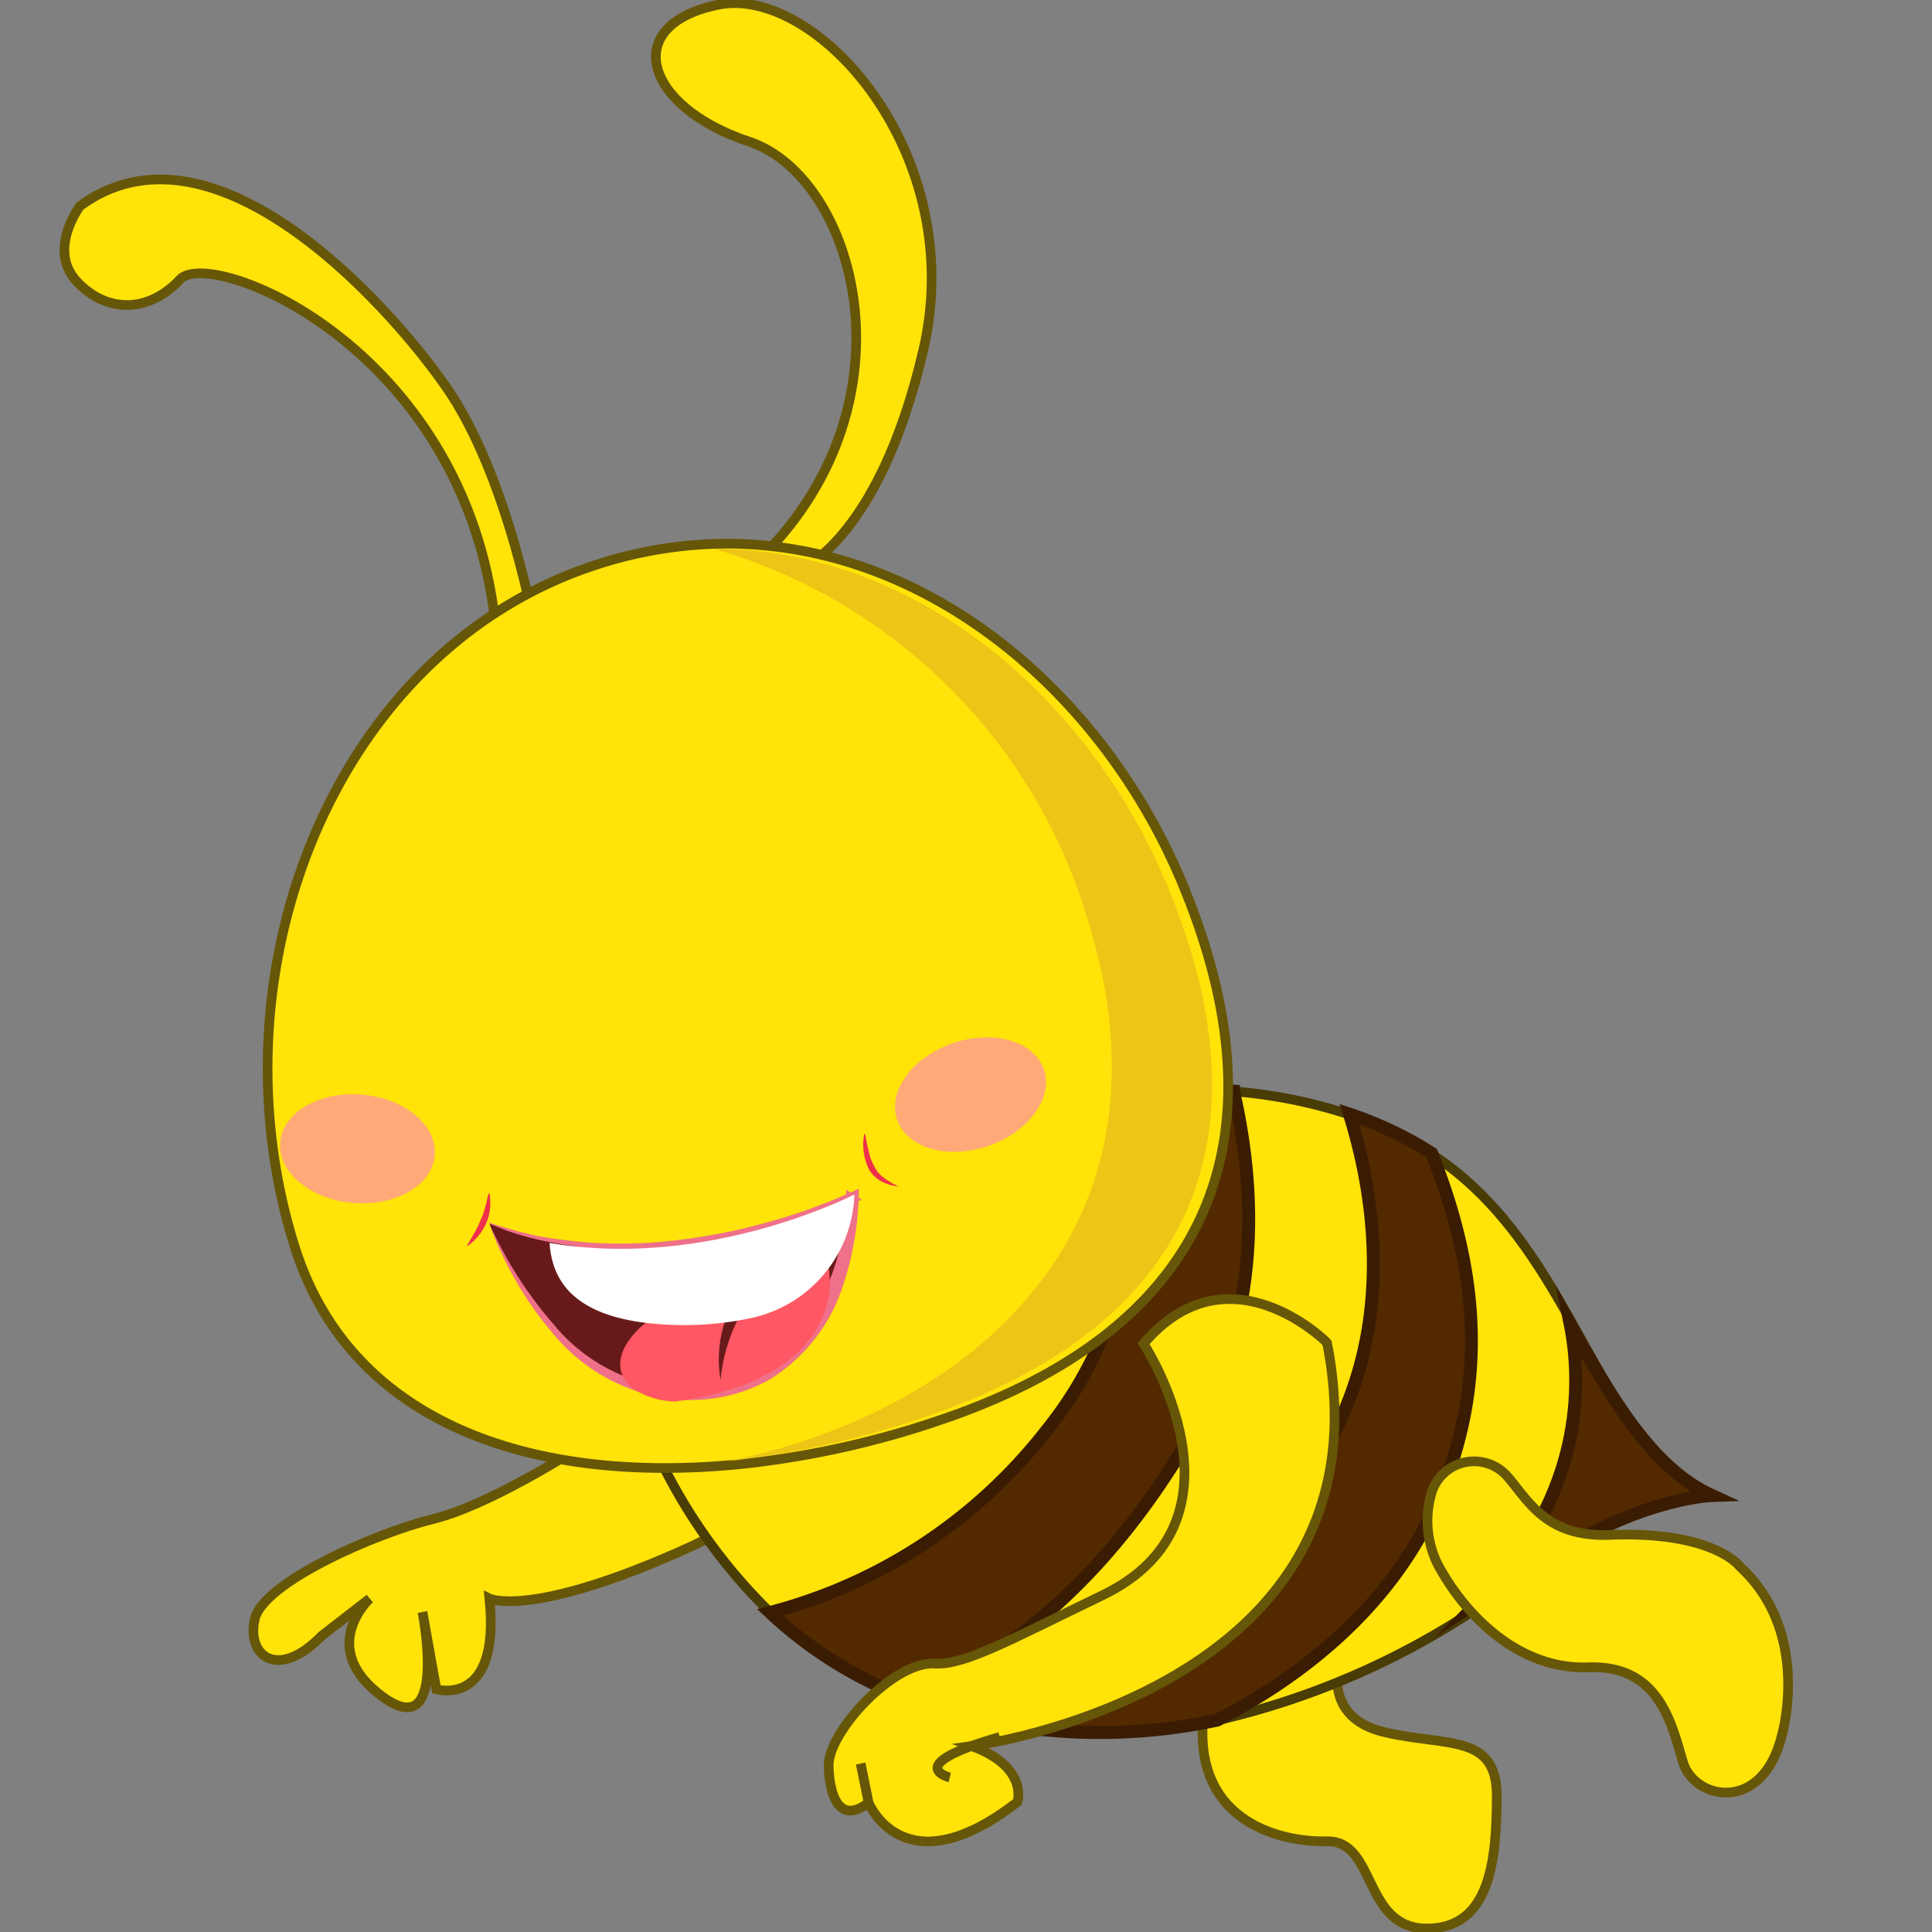 <svg id="e4d87587-3a1b-4365-8d0d-16aed8982b70" data-name="Layer 1" xmlns="http://www.w3.org/2000/svg" width="150" height="150" viewBox="0 0 150 150">
  <rect x="0" y="0" width="150" height="150" fill="#808080" stroke="none"/>
  <defs>
    <style>
      .e290a7e6-5b6b-4e22-b9aa-dcb0dd67a1fc, .f050a662-d967-42e4-a761-7a268a9f3d39 {
        fill: #ffe309;
      }

      .f050a662-d967-42e4-a761-7a268a9f3d39, .f5e13144-1095-470e-a052-4246de625bcf {
        stroke: #665608;
      }

      .b05481e8-ac02-4e46-b8a1-ae9ebd76bc1b, .e290a7e6-5b6b-4e22-b9aa-dcb0dd67a1fc, .f050a662-d967-42e4-a761-7a268a9f3d39, .f5e13144-1095-470e-a052-4246de625bcf {
        stroke-miterlimit: 10;
      }

      .e290a7e6-5b6b-4e22-b9aa-dcb0dd67a1fc, .f050a662-d967-42e4-a761-7a268a9f3d39, .f5e13144-1095-470e-a052-4246de625bcf {
        stroke-width: 0.75px;
      }

      .e290a7e6-5b6b-4e22-b9aa-dcb0dd67a1fc {
        stroke: #493c05;
      }

      .e57a042c-260b-4633-9791-acc0f9b34562 {
        fill: #ecc516;
      }

      .b05481e8-ac02-4e46-b8a1-ae9ebd76bc1b {
        fill: #532900;
        stroke: #3a1c03;
      }

      .aea282f4-c355-4cde-93f4-8a3f0fc052e4 {
        fill: #681a1a;
      }

      .b2a2a739-d1a5-4984-acdf-5164c2b5c2a5 {
        fill: #ef7089;
      }

      .a2293ac1-5759-43e3-b360-c9ead2e4ad5c {
        fill: #ff5763;
      }

      .a17d3297-ec3c-49d9-9272-2d59e780f459 {
        fill: #fff;
      }

      .abe493ce-bb08-497b-b6fe-ff1ba1016e4c {
        fill: #ef304c;
      }

      .f0e29113-ecd7-486d-832c-75d912472022 {
        fill: #ffa979;
      }

      .f5e13144-1095-470e-a052-4246de625bcf {
        fill: none;
      }
    </style>
  </defs>
  <g>
    <g>
      <g>
        <path class="f050a662-d967-42e4-a761-7a268a9f3d39" d="M104,129.08s-1.37,4.25,3.47,5.4,8.76.07,8.74,5-.5,10.27-5.45,10.25-3.9-6.85-7.73-6.77-10.73-1.67-9.53-10.32S104,129.08,104,129.08Z"/>
        <g>
          <path class="f050a662-d967-42e4-a761-7a268a9f3d39" d="M60.6,98.82s.32,3.82-16.07,13.83c0,0-6.58,4.23-10.92,5.29s-13.22,4.9-13.84,7.8,1.86,4.71,5.2,1.27l3.73-2.89s-4.15,3.83,1,7.61,3.1-6.57,3.1-6.57l1.08,6s5,1.46,4.12-7.05c0,0,3.08,1.52,14.7-3.61s21.07-14.58,21.07-14.58Z"/>
          <path class="e290a7e6-5b6b-4e22-b9aa-dcb0dd67a1fc" d="M49.81,110a42.58,42.58,0,0,0,10,15.2,32.32,32.32,0,0,0,10.47,6.57h0a40.41,40.41,0,0,0,9.28,2.37c.6.08,1.21.16,1.8.21a43.78,43.78,0,0,0,13.15-.78,61,61,0,0,0,21-9.27c1.26-.83,2.4-1.65,3.41-2.39,7.62-5.56,13.94-5.78,13.94-5.78-4.76-2.17-7.39-7.32-10.45-12.78-2.78-5-5.9-10.27-11.3-13.78-.28-.18-.56-.37-.86-.54a28.86,28.86,0,0,0-5.53-2.51,38.55,38.55,0,0,0-9-1.79l-.25,0a52.14,52.14,0,0,0-8.55,0,40.61,40.61,0,0,0-5.08.71c-10.49,2.38-15-4.72-15-4.72L47.08,102.05A76,76,0,0,0,49.81,110Z"/>
          <path class="e57a042c-260b-4633-9791-acc0f9b34562" d="M50,108.73c5,.38,10.4-.79,16.69-2.93,13-4.44,22.07-13,20.89-19.45a40.64,40.64,0,0,0-7.28-.16,32,32,0,0,0-4.31.52C67.08,88.64,63.07,82,63.07,82l-16.35,19A80.21,80.21,0,0,0,50,108.73Z"/>
          <path class="b05481e8-ac02-4e46-b8a1-ae9ebd76bc1b" d="M115.05,124.12c1.26-.83,2.91-1.49,3.92-2.23,7.62-5.56,13.94-5.78,13.94-5.78-4.76-2.17-7.93-7.82-11-13.29C122.83,107.38,122.94,116.05,115.05,124.12Z"/>
          <path class="b05481e8-ac02-4e46-b8a1-ae9ebd76bc1b" d="M59.79,125.19a32.32,32.32,0,0,0,10.47,6.57h0C75.43,130,84.7,125,92.77,110.89c5-8.68,4.84-18.12,3-26.18a52.12,52.12,0,0,0-8.8,0c1.38,6.39,1.89,16.93-5.72,26.36A40,40,0,0,1,59.79,125.19Z"/>
          <path class="b05481e8-ac02-4e46-b8a1-ae9ebd76bc1b" d="M81.36,134.33a43.78,43.78,0,0,0,13.15-.78c5.66-2.92,13.15-8.16,16.95-16.68,4.66-10.41,2.69-19.77-.3-27.32-.28-.18-.56-.37-.86-.54a28.86,28.86,0,0,0-5.53-2.51c1.88,6,3.73,16.63-2,26.2C96,124,85.52,131.6,81.36,134.33Z"/>
          <g>
            <path class="f050a662-d967-42e4-a761-7a268a9f3d39" d="M61.68,44.45s6.44-2,10-17.25S63.39-1.19,55.75.37,50,8.29,58.17,11s13.22,20,1,32.22C59.18,43.22,53.05,52.74,61.68,44.45Z"/>
            <path class="f050a662-d967-42e4-a761-7a268a9f3d39" d="M41.59,49.21S39.51,37,34.61,30s-18.3-21.43-28.4-14c0,0-2.56,3.4-.23,5.87s5.58,2.42,8-.18S36.77,27.2,38.56,49.49C38.56,49.49,40.91,55.09,41.59,49.21Z"/>
            <g>
              <path class="f050a662-d967-42e4-a761-7a268a9f3d39" d="M22.87,96.76C27.33,111,42.16,115.3,57.81,113.64a0,0,0,0,0,0,0,70.53,70.53,0,0,0,15.31-3.43c20.14-6.85,27-21,18.93-41-6-15-19.69-26.93-35.51-27A33,33,0,0,0,45.84,44C25.69,50.87,16.26,75.71,22.87,96.76Z"/>
              <path class="e57a042c-260b-4633-9791-acc0f9b34562" d="M56.53,113.44A72.52,72.52,0,0,0,71.84,110c20.14-6.85,27-20.9,19-40.73-6-14.91-19.6-26.66-35.4-26.66A42.61,42.61,0,0,1,84.4,71.23C92.37,96.5,74.06,109.88,56.53,113.44Z"/>
              <g>
                <g>
                  <g>
                    <g>
                      <path class="aea282f4-c355-4cde-93f4-8a3f0fc052e4" d="M38,95s2.28,6.71,7.23,10.65a12.35,12.35,0,0,0,4.55,2.4c6.38,1.79,13-.73,15.57-8.37a4.24,4.24,0,0,0,.18-.5,24.82,24.82,0,0,0,1-6.76s-11.72,5.85-24,3.74A29.1,29.1,0,0,1,38,95Z"/>
                      <path class="b2a2a739-d1a5-4984-acdf-5164c2b5c2a5" d="M38,95a30.9,30.9,0,0,0,5,7.84,13.65,13.65,0,0,0,7.61,4.67,14.17,14.17,0,0,0,4.45.17,10.78,10.78,0,0,0,4.14-1.41,12.6,12.6,0,0,0,5.25-6.91l0-.07A15,15,0,0,0,65,97.67a16.77,16.77,0,0,0,.36-1.74,26.33,26.33,0,0,0,.35-3.56l1.2.77a43.68,43.68,0,0,1-14.37,3.78,34.18,34.18,0,0,1-7.43-.08c-1.22-.19-2.44-.37-3.64-.67A19.43,19.43,0,0,1,38,95ZM38,94.93a36,36,0,0,0,3.58,1c1.19.24,2.41.37,3.62.5a35.72,35.72,0,0,0,7.31-.14,46.06,46.06,0,0,0,7.18-1.42,45.08,45.08,0,0,0,6.86-2.52l.13-.06v.14a24.21,24.21,0,0,1-1.2,7.3h0a13.44,13.44,0,0,1-5.73,7.38,12.67,12.67,0,0,1-9.23,1.21,14.24,14.24,0,0,1-7.83-5.09,24.87,24.87,0,0,1-2.7-3.9c-.39-.68-.75-1.39-1.09-2.1A15.75,15.75,0,0,1,38,94.93Z"/>
                    </g>
                    <path class="a2293ac1-5759-43e3-b360-c9ead2e4ad5c" d="M54.64,100.61c-5.09,1.13-8.45,5.32-5.21,7.38a6.3,6.3,0,0,0,3,.82c10.68-1.43,12.58-7.18,11.86-10.68-1.34-.17-2.76.48-6.38,2A26.19,26.19,0,0,0,54.64,100.61Z"/>
                    <path class="aea282f4-c355-4cde-93f4-8a3f0fc052e4" d="M58.27,99.15a9.6,9.6,0,0,0-2.33,8,13.59,13.59,0,0,1,3.93-8.31Z"/>
                    <path class="a17d3297-ec3c-49d9-9272-2d59e780f459" d="M51.72,102.84a24.7,24.7,0,0,0,6.61-.51,10.13,10.13,0,0,0,8-9.52v-.07S55,98.61,42.67,96.5C42.86,99.59,44.75,102.48,51.72,102.84Z"/>
                  </g>
                  <path class="abe493ce-bb08-497b-b6fe-ff1ba1016e4c" d="M67.18,88.11c.09.48.17.92.28,1.33a4,4,0,0,0,.43,1.13,2.26,2.26,0,0,0,.73.87,6.24,6.24,0,0,0,1.13.67v0a3.37,3.37,0,0,1-1.32-.39,2.39,2.39,0,0,1-1-1,4.37,4.37,0,0,1-.32-2.71Z"/>
                  <path class="abe493ce-bb08-497b-b6fe-ff1ba1016e4c" d="M36.26,96.72c.2-.37.4-.69.57-1a6.37,6.37,0,0,0,.46-.95,4.58,4.58,0,0,0,.36-1c.12-.34.17-.71.29-1.12H38a4,4,0,0,1-.24,2.3,4.44,4.44,0,0,1-1.47,1.8Z"/>
                </g>
                <ellipse class="f0e29113-ecd7-486d-832c-75d912472022" cx="75.35" cy="84.99" rx="6.02" ry="4.22" transform="translate(-23.37 28.81) rotate(-18.8)"/>
                <ellipse class="f0e29113-ecd7-486d-832c-75d912472022" cx="27.76" cy="89.19" rx="4.22" ry="6.02" transform="translate(-63.47 109.28) rotate(-85.13)"/>
              </g>
            </g>
          </g>
          <path class="f050a662-d967-42e4-a761-7a268a9f3d39" d="M117,114.59a3.45,3.45,0,0,0-5.92,1.56,7.62,7.62,0,0,0,.54,5.3c2.07,3.86,6.2,8.2,11.72,8s6.45,4.45,7.33,7.37,6.13,4,7.65-2c0,0,2.4-8-3.22-13.18,0,0-2-2.79-10.14-2.47C120,119.35,118.67,116.5,117,114.59Z"/>
        </g>
      </g>
      <path class="f050a662-d967-42e4-a761-7a268a9f3d39" d="M88.79,104.32s8.95,13.69-3.22,19.55c-7.16,3.45-10.69,5.43-13,5.29-3.24-.2-8.38,5.43-8.23,8,0,0,0,5.14,3.1,2.81,0,0,2.74,6.79,11.56-.07,0,0,.86-2.72-3.55-4.33,0,0,32.92-4.27,27.58-31.32C103,104.2,95.39,96.6,88.79,104.32Z"/>
      <path class="f5e13144-1095-470e-a052-4246de625bcf" d="M73.74,138s-3.84-.93,3.88-3.14"/>
    </g>
    <line class="f050a662-d967-42e4-a761-7a268a9f3d39" x1="67.43" y1="139.92" x2="66.82" y2="136.92"/>
  </g>
</svg>

